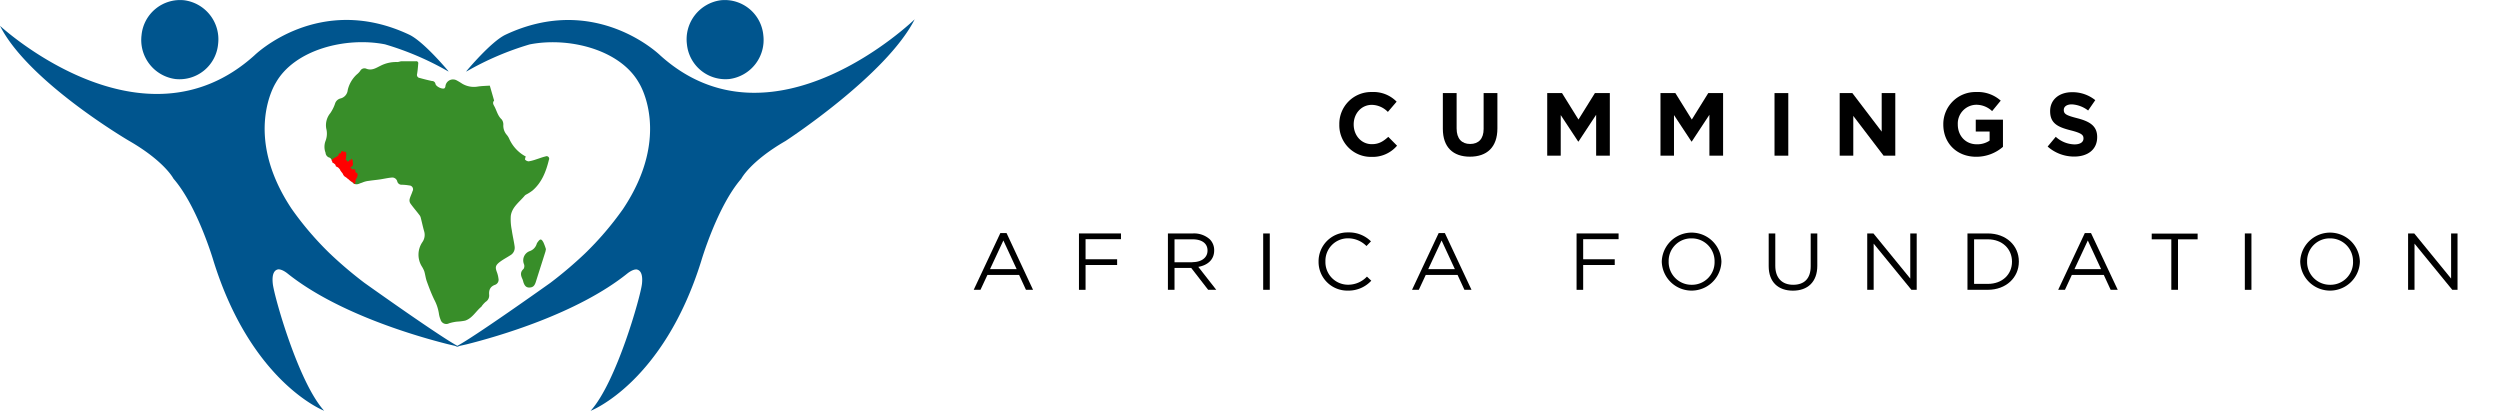 <svg id="Layer_1" data-name="Layer 1" xmlns="http://www.w3.org/2000/svg" width="871.21" height="143.15" viewBox="0 0 871.21 143.15">
  <defs>
    <style>
      .cls-1 {
        fill: #388e29;
      }

      .cls-1, .cls-2 {
        fill-rule: evenodd;
      }

      .cls-2 {
        fill: red;
      }

      .cls-3 {
        fill: #00558e;
      }

      .logoword {
        fill: #000;
      }
    </style>
  </defs>
  <title>logo-svg</title>
  <g>
    <path class="cls-1" d="M170.69,29.84l1.4,4.86a0.67,0.67,0,0,1,.08.37c-0.72.85-.08,1.58,0.25,2.25,0.73,1.47,1.11,3.13,2.42,4.31a2.93,2.93,0,0,1,.56,1.91,4.89,4.89,0,0,0,1.24,3.5,5.79,5.79,0,0,1,.86,1.42,13,13,0,0,0,5.73,6.09,2.57,2.57,0,0,0-.27,1.05,1.94,1.94,0,0,0,1.26.63,15.61,15.61,0,0,0,2.68-.71c1.06-.33,2.11-0.76,3.19-1a0.89,0.89,0,0,1,1.19,1.21c-1,4.09-2.48,7.89-5.72,10.68a15.84,15.84,0,0,1-2,1.29,2.47,2.47,0,0,0-.65.42c-1.83,2.24-4.5,4-4.91,7.13a19.09,19.09,0,0,0,.35,4.94c0.27,1.94.75,3.85,1,5.79a3,3,0,0,1-1.55,3c-1.11.72-2.28,1.33-3.35,2.1-2,1.45-1.9,2.11-1.2,4a9.58,9.58,0,0,1,.46,2,1.87,1.87,0,0,1-1.24,2.19c-1.66.62-2.17,1.83-2,3.54a2.59,2.59,0,0,1-1.25,2.39,9.13,9.13,0,0,0-1.34,1.48,1.3,1.3,0,0,1-.09.17c-1.95,1.58-3.18,4.06-5.69,4.88a18.22,18.22,0,0,1-2.82.35,15.34,15.34,0,0,0-2.77.58,2.08,2.08,0,0,1-3-1.33,8.08,8.08,0,0,1-.55-2,15.06,15.06,0,0,0-1.63-4.9c-1-2.07-1.81-4.2-2.59-6.36-0.42-1.15-.54-2.4-0.9-3.58a9.94,9.94,0,0,0-.9-1.74,7.77,7.77,0,0,1,.25-8.37,4.38,4.38,0,0,0,.63-3.74c-0.47-1.63-.81-3.3-1.24-4.94a2.43,2.43,0,0,0-.48-0.84c-1-1.33-2.14-2.62-3.11-4a2,2,0,0,1-.23-1.5c0.24-.94.72-1.81,1-2.73a1.33,1.33,0,0,0-1.12-2,16.61,16.61,0,0,0-2.57-.25,1.55,1.55,0,0,1-1.62-1.11,1.79,1.79,0,0,0-2-1.39c-1.36.13-2.69,0.44-4,.64s-2.58.29-3.86,0.5a7.69,7.69,0,0,0-2.45.65c-1.11.3-1.46,0.81-2.75,0.39-1.41-1.17-2.61-3-4-4.13a3,3,0,0,1-.6-0.81C119,58,117.29,57.74,116.7,57a17.82,17.82,0,0,1-1.36-1.6,0.94,0.94,0,0,0-.42-0.44,1.89,1.89,0,0,1-1.47-1.73,5.83,5.83,0,0,1,0-4.14,7,7,0,0,0,.25-4.26,6.63,6.63,0,0,1,1.42-5.42,13.77,13.77,0,0,0,1.61-3.2,2.67,2.67,0,0,1,2.05-1.93,3.32,3.32,0,0,0,2.4-2.91,10.61,10.61,0,0,1,3.13-5.4,6.92,6.92,0,0,0,1.21-1.25,1.66,1.66,0,0,1,2.15-.77c1.89,0.74,3.34-.25,4.87-1a11.93,11.93,0,0,1,5.92-1.33c0.49,0,1-.26,1.48-0.27,1.66,0,3.31,0,5,0a0.68,0.68,0,0,1,.81.82c-0.1,1.22-.2,2.45-0.41,3.66a1.06,1.06,0,0,0,.92,1.34c1.41,0.4,2.83.75,4.26,1.06a1.2,1.2,0,0,1,1.23,1c0.21,0.94,2.3,1.94,3.12,1.55a1.06,1.06,0,0,0,.35-0.7A2.66,2.66,0,0,1,159.13,28c0.65,0.35,1.28.73,1.9,1.14a8,8,0,0,0,5.62,1C168,29.95,169.36,29.93,170.69,29.84Z"/>
    <path class="cls-1" d="M190.25,86.82c-0.1.47-.12,0.7-0.19,0.91-1.1,3.49-2.23,7-3.32,10.47-0.44,1.4-1,1.94-2.16,2s-1.74-.55-2.18-1.85a9.41,9.41,0,0,0-.3-1c-0.61-1.29-.95-2.48.36-3.64a1.94,1.94,0,0,0,.14-1.66,3.42,3.42,0,0,1,2-4.54,3.84,3.84,0,0,0,2.45-2.58,2,2,0,0,1,.35-0.58c0.85-1.2,1.28-1.19,2,.17A20,20,0,0,1,190.25,86.82Z"/>
    <path class="cls-2" d="M124.63,60.59a0.7,0.7,0,0,0,0,.46,0.37,0.37,0,0,1-.07.29,1.09,1.09,0,0,0-.1.19,0.15,0.15,0,0,0,0,.12c0.09,0.09,0,.16,0,0.24a0.08,0.08,0,0,1-.07,0,0.06,0.06,0,0,0-.1,0,0.64,0.64,0,0,0,0,.15,0.31,0.31,0,0,1-.07.17,0.13,0.13,0,0,1-.11.06,0.09,0.09,0,0,0-.1.09,1.78,1.78,0,0,0,0,.25,0.07,0.07,0,0,1,0,.08,0.25,0.25,0,0,0-.11.29,0.35,0.35,0,0,1,0,.16c0,0.16-.06.33-0.09,0.49l-0.07.37a0.15,0.15,0,0,0,0,0c0,0.07,0,.09-0.08.06a1.1,1.1,0,0,1-.44-0.21,0.17,0.17,0,0,1,0-.06,0.3,0.3,0,0,0-.11-0.14,2.27,2.27,0,0,0-.77-0.41,0.27,0.27,0,0,1-.15-0.12,0.37,0.37,0,0,0-.12-0.11,1.3,1.3,0,0,1-.35-0.28,1.42,1.42,0,0,0-.41-0.33,0.82,0.82,0,0,1-.28-0.24,0.72,0.72,0,0,0-.29-0.23,0.72,0.72,0,0,1-.17-0.13L120,61.42a1.06,1.06,0,0,1-.09-0.13l-0.06-.07a1.45,1.45,0,0,1-.28-0.36,0.2,0.2,0,0,1,0-.1,0.25,0.25,0,0,0-.15-0.23,0.07,0.07,0,0,1-.05-0.11,0.09,0.09,0,0,0,0-.05l0,0a4.82,4.82,0,0,1-.6-0.76c-0.08-.1-0.16-0.21-0.24-0.32a0.22,0.22,0,0,1,0-.1,0.21,0.21,0,0,0-.07-0.14,2.57,2.57,0,0,1-.25-0.29,0.74,0.74,0,0,0-.24-0.23s-0.1,0-.06-0.11a0,0,0,0,0,0,0,0.41,0.41,0,0,0-.17-0.14l-0.07,0c-0.13-.06-0.26-0.11-0.38-0.18a3.5,3.5,0,0,1-.33-0.25,0.07,0.07,0,0,1,0-.09l0-.07a0.16,0.16,0,0,0,0-.14,1.38,1.38,0,0,0-.54-0.56c-0.16-.12-0.33-0.22-0.5-0.33l-0.11-.08a0.15,0.15,0,0,1-.05-0.17l0-.05a0.15,0.15,0,0,0,0-.19L115.54,56a0,0,0,0,1,0-.07,0.71,0.71,0,0,0,.06-0.08,0.63,0.63,0,0,0,.18-0.24,0.1,0.1,0,0,0,.07-0.13,0,0,0,0,1,0,0,0.39,0.39,0,0,1,.22-0.18,0.64,0.64,0,0,0,.36-0.19,1.14,1.14,0,0,1,.19-0.14l0.27-.14a2,2,0,0,1,.22-0.07,0.41,0.41,0,0,0,.13-0.06l0.3-.26a0.74,0.74,0,0,1,.33-0.18,0.08,0.08,0,0,0,.07-0.07c0-.15.06-0.31,0.08-0.46a0.18,0.18,0,0,1,.12-0.16,0.24,0.24,0,0,0,.09-0.08,0.2,0.2,0,0,1,.22-0.08l0.14,0,0.16,0a0.11,0.11,0,0,0,.08-0.12,0.67,0.67,0,0,1,.05-0.21l0.16-.37a0.08,0.08,0,0,1,.11-0.06,0.19,0.19,0,0,0,.12,0,0.24,0.24,0,0,1,.27.07,0.13,0.13,0,0,1,0,.1c0,0.08,0,.12.1,0.09l0.13-.06a0.29,0.29,0,0,1,.22,0h0.08a0.12,0.12,0,0,0,.14-0.05l0.08-.06a0.66,0.66,0,0,1,0,.1s0,0.08,0,.12a0.05,0.05,0,0,0,0,0h0a0.08,0.08,0,0,1,.13,0,0.09,0.09,0,0,1,0,.13,0.31,0.31,0,0,0,0,.07,0.13,0.13,0,0,0,.07,0,0.19,0.19,0,0,1,.18.07l0,0c0.07,0.06.07,0.05,0,.13a0.11,0.11,0,0,0,0,.08,0.15,0.15,0,0,1,0,.12c-0.06.1-.05,0.11,0,0.2a0.14,0.14,0,0,1,0,.08c0,0.05,0,.11,0,0.16a0.15,0.15,0,0,0,0,.09,0.09,0.09,0,0,1,0,.14,0.38,0.38,0,0,0-.07.25,1.13,1.13,0,0,0,0,.2,0.46,0.46,0,0,0,0,.11,0.19,0.19,0,0,1,0,.21,0.39,0.39,0,0,0,0,.13,0.4,0.4,0,0,1,0,.1c-0.05.09-.11,0.19-0.17,0.28a0.83,0.83,0,0,1-.11.1,0.21,0.21,0,0,0,0,.06l0,0h0c0,0.07.1,0,.16,0a0.09,0.09,0,0,1,.13.05,0.12,0.12,0,0,0,.13.08,0.07,0.07,0,0,1,.08.07,0.41,0.41,0,0,1,0,.08,0.24,0.24,0,0,0,.08.17,0.53,0.53,0,0,1,.1.15,0.06,0.06,0,0,0,.08,0l0.32-.08a0.08,0.08,0,0,1,.06,0,0.12,0.12,0,0,0,.15,0,0.09,0.09,0,0,0,0-.11A0.17,0.17,0,0,1,122,56l0,0,0.26-.23a0.16,0.16,0,0,0,0-.1,0.42,0.42,0,0,1,.11-0.27,0.14,0.14,0,0,1,.17,0h0c0.11,0,.1,0,0.11.15a0.25,0.25,0,0,0,.05.13,0.79,0.79,0,0,0,.14.14,0.24,0.24,0,0,1,.09.16c0,0.11,0,.21,0,0.32a2.09,2.09,0,0,0,0,.24c0,0.14.06,0.28,0.08,0.42a1.32,1.32,0,0,1,0,.27,0.14,0.14,0,0,1,0,.09,0.33,0.33,0,0,0-.11.27,0.33,0.33,0,0,1-.11.26c-0.15.12-.31,0.23-0.47,0.35l-0.24.15s0,0,0,.06a0.23,0.23,0,0,1,.13.13c0,0.06.06,0.06,0.1,0s0-.06.08,0a0.13,0.13,0,0,1,.08.13s0,0.09,0,.14a0,0,0,0,0,0,.06,0.29,0.29,0,0,1,.22.13,0.24,0.24,0,0,0,.09.07L123.08,59a0.32,0.32,0,0,0,.14,0,0.43,0.43,0,0,1,.29,0l0.07,0a0.43,0.43,0,0,1,.23.2,0.16,0.16,0,0,1,0,.17l0,0.08c0,0.08,0,.09,0,0.13a0.16,0.16,0,0,1,.05.19,0.11,0.11,0,0,0,0,.14L124,60.11c0,0.05.07,0.09,0.14,0h0l0.14,0.12a0.15,0.15,0,0,1,0,.06,0.1,0.1,0,0,0,.09.08,0.37,0.37,0,0,1,.07.06,0.07,0.07,0,0,0,.06,0s0-.05.07,0a0.19,0.19,0,0,1,0,.09A0.14,0.14,0,0,1,124.63,60.59Z"/>
    <g>
      <path class="cls-3" d="M76,15.4A13.5,13.5,0,0,1,61.1,27.54,13.72,13.72,0,0,1,49.33,12.23,13.5,13.5,0,0,1,64.19.09,13.72,13.72,0,0,1,76,15.4Z"/>
      <path class="cls-3" d="M160.1,120.89C154.87,118.45,127,98.57,127,98.57a141,141,0,0,1-12.12-10.29,109.32,109.32,0,0,1-13.2-15.44C84.41,47,96.09,28.89,96.09,28.89c6.53-11.62,24.4-16.12,38.08-13.44a101.88,101.88,0,0,1,22.11,9.48l-0.06-.18s-8.54-10.28-13.62-12.67c-31.47-14.82-53.91,7.19-53.91,7.19C49.4,54.72,0,9,0,9,9.9,28.58,45,49.09,45,49.09c12.4,7.15,15.46,13.18,15.46,13.18,8.38,9.62,13.94,28.65,13.94,28.65,13.25,42.53,38.56,52.22,38.56,52.22-9-9.92-17.42-39.91-17.89-44.22-0.43-3.87.79-4.9,1.94-5.06,0.28,0,1.31,0,3.07,1.35,17.6,14.16,45.65,22.13,56,24.73"/>
    </g>
    <g>
      <path class="cls-3" d="M239.38,15.4a13.5,13.5,0,0,0,14.86,12.13A13.72,13.72,0,0,0,266,12.23,13.5,13.5,0,0,0,251.15.09,13.73,13.73,0,0,0,239.38,15.4Z"/>
      <path class="cls-3" d="M158.66,120.89c5.23-2.44,33.13-22.32,33.13-22.32a141.25,141.25,0,0,0,12.12-10.29,109.47,109.47,0,0,0,13.2-15.44c17.25-25.84,5.57-43.93,5.57-43.93-6.54-11.62-24.4-16.12-38.08-13.44a101.91,101.91,0,0,0-22.11,9.48l0.06-.18s8.54-10.28,13.61-12.67c31.47-14.82,53.91,7.19,53.91,7.19,39.29,35.45,88.69-12.57,88.69-12.57-9.9,19.55-45,42.4-45,42.4-12.39,7.15-15.45,13.18-15.45,13.18-8.38,9.62-13.94,28.65-13.94,28.65-13.25,42.53-38.56,52.22-38.56,52.22,9-9.92,17.42-39.91,17.9-44.22,0.42-3.87-.79-4.9-1.94-5.06-0.27,0-1.31,0-3.07,1.35-17.6,14.16-45.65,22.13-56,24.73"/>
    </g>
  </g>
  <g>
    <path class="logoword" d="M466.73,43.41V43.35a11.09,11.09,0,0,1,11.37-11.28,11.25,11.25,0,0,1,8.6,3.36L483.65,39a8,8,0,0,0-5.58-2.46c-3.68,0-6.33,3.05-6.33,6.79v0.06c0,3.74,2.59,6.85,6.33,6.85,2.49,0,4-1,5.73-2.55l3.05,3.08a11.15,11.15,0,0,1-8.94,3.9A11,11,0,0,1,466.73,43.41Z"/>
    <path class="logoword" d="M502.81,44.9V32.44h4.8V44.78c0,3.55,1.78,5.39,4.71,5.39s4.7-1.78,4.7-5.23V32.44h4.8V44.75c0,6.61-3.71,9.85-9.57,9.85S502.81,51.32,502.81,44.9Z"/>
    <path class="logoword" d="M539.17,32.44h5.17l5.73,9.22,5.73-9.22H561V54.25h-4.77V40l-6.14,9.32h-0.12l-6.08-9.22V54.25h-4.71V32.44Z"/>
    <path class="logoword" d="M578.67,32.44h5.17l5.73,9.22,5.73-9.22h5.17V54.25h-4.77V40l-6.14,9.32h-0.12l-6.08-9.22V54.25h-4.71V32.44Z"/>
    <path class="logoword" d="M618.39,32.44h4.8V54.25h-4.8V32.44Z"/>
    <path class="logoword" d="M641.1,32.44h4.42l10.22,13.43V32.44h4.74V54.25H656.4L645.84,40.39V54.25H641.1V32.44Z"/>
    <path class="logoword" d="M677.21,43.41V43.35a11.19,11.19,0,0,1,11.44-11.28,12,12,0,0,1,8.57,3l-3,3.65a8,8,0,0,0-5.7-2.21,6.55,6.55,0,0,0-6.26,6.79v0.06c0,4,2.74,6.92,6.61,6.92A7.65,7.65,0,0,0,693.35,49V45.84h-4.83V41.7H698v9.47a14.16,14.16,0,0,1-9.32,3.46C681.88,54.63,677.21,49.86,677.21,43.41Z"/>
    <path class="logoword" d="M713.57,51.07l2.83-3.4a10,10,0,0,0,6.51,2.65c2,0,3.15-.78,3.15-2.06V48.21c0-1.21-.75-1.84-4.39-2.77-4.39-1.12-7.23-2.34-7.23-6.67V38.7c0-4,3.18-6.57,7.63-6.57a12.63,12.63,0,0,1,8.1,2.77l-2.49,3.61A10.23,10.23,0,0,0,722,36.37c-1.84,0-2.8.84-2.8,1.9v0.06c0,1.43.93,1.9,4.71,2.87,4.42,1.15,6.92,2.74,6.92,6.54V47.8c0,4.33-3.3,6.76-8,6.76A13.88,13.88,0,0,1,713.57,51.07Z"/>
    <path class="logoword" d="M348.61,81.21h2.15L360,101h-2.47l-2.39-5.19H344.1L341.68,101h-2.36Zm5.68,12.59-4.63-10L345,93.8h9.29Z"/>
    <path class="logoword" d="M376,81.35h14.64v2H378.3v7h11v2h-11V101H376V81.35Z"/>
    <path class="logoword" d="M407,81.35h8.76a8.22,8.22,0,0,1,5.79,2,5.32,5.32,0,0,1,1.57,3.87v0.06c0,3.25-2.33,5.16-5.53,5.72l6.26,8h-2.82l-5.91-7.63h-5.82V101H407V81.35Zm8.56,10c3.06,0,5.24-1.51,5.24-4V87.27c0-2.41-1.92-3.87-5.21-3.87h-6.29v8h6.26Z"/>
    <path class="logoword" d="M440.2,81.35h2.3V101h-2.3V81.35Z"/>
    <path class="logoword" d="M459.5,91.22V91.17A10.07,10.07,0,0,1,469.81,81a10.81,10.81,0,0,1,7.95,3.11l-1.57,1.63a9,9,0,0,0-6.41-2.69,7.83,7.83,0,0,0-7.89,8v0.06a7.88,7.88,0,0,0,7.89,8.11,9,9,0,0,0,6.58-2.83l1.51,1.43a10.79,10.79,0,0,1-8.15,3.45A10,10,0,0,1,459.5,91.22Z"/>
    <path class="logoword" d="M501.36,81.21h2.15L512.8,101h-2.47l-2.39-5.19H496.85L494.43,101h-2.36ZM507,93.8l-4.63-10-4.66,10H507Z"/>
    <path class="logoword" d="M549.41,81.35h14.64v2H551.71v7h11v2h-11V101h-2.3V81.35Z"/>
    <path class="logoword" d="M579.1,91.22V91.17a10.4,10.4,0,0,1,20.79-.06v0.06A10.4,10.4,0,0,1,579.1,91.22Zm18.4,0V91.17a7.94,7.94,0,0,0-8-8.1,7.85,7.85,0,0,0-8,8v0.06a7.94,7.94,0,0,0,8,8.11A7.85,7.85,0,0,0,597.5,91.22Z"/>
    <path class="logoword" d="M616.36,92.76V81.35h2.3V92.62c0,4.23,2.33,6.62,6.23,6.62S631,97.06,631,92.76V81.35h2.3V92.6c0,5.72-3.41,8.69-8.5,8.69S616.36,98.32,616.36,92.76Z"/>
    <path class="logoword" d="M650.7,81.35h2.16L665.7,97.08V81.35h2.24V101H666.1l-13.16-16.1V101H650.7V81.35Z"/>
    <path class="logoword" d="M685.63,81.35h7.08c6.41,0,10.83,4.23,10.83,9.76v0.06c0,5.53-4.42,9.82-10.83,9.82h-7.08V81.35Zm7.08,17.58c5.15,0,8.44-3.37,8.44-7.71V91.17c0-4.35-3.29-7.77-8.44-7.77h-4.77V98.93h4.77Z"/>
    <path class="logoword" d="M726.53,81.21h2.15L738,101h-2.47l-2.39-5.19H722L719.6,101h-2.36ZM732.2,93.8l-4.63-10-4.66,10h9.29Z"/>
    <path class="logoword" d="M756.68,83.4h-6.84v-2h16v2H759V101h-2.33V83.4Z"/>
    <path class="logoword" d="M782.29,81.35h2.3V101h-2.3V81.35Z"/>
    <path class="logoword" d="M801.59,91.22V91.17a10.4,10.4,0,0,1,20.79-.06v0.06A10.4,10.4,0,0,1,801.59,91.22Zm18.4,0V91.17a7.94,7.94,0,0,0-8-8.1,7.85,7.85,0,0,0-8,8v0.06a7.94,7.94,0,0,0,8,8.11A7.85,7.85,0,0,0,820,91.22Z"/>
    <path class="logoword" d="M839.17,81.35h2.16l12.84,15.73V81.35h2.24V101h-1.83l-13.16-16.1V101h-2.24V81.35Z"/>
  </g>
</svg>
